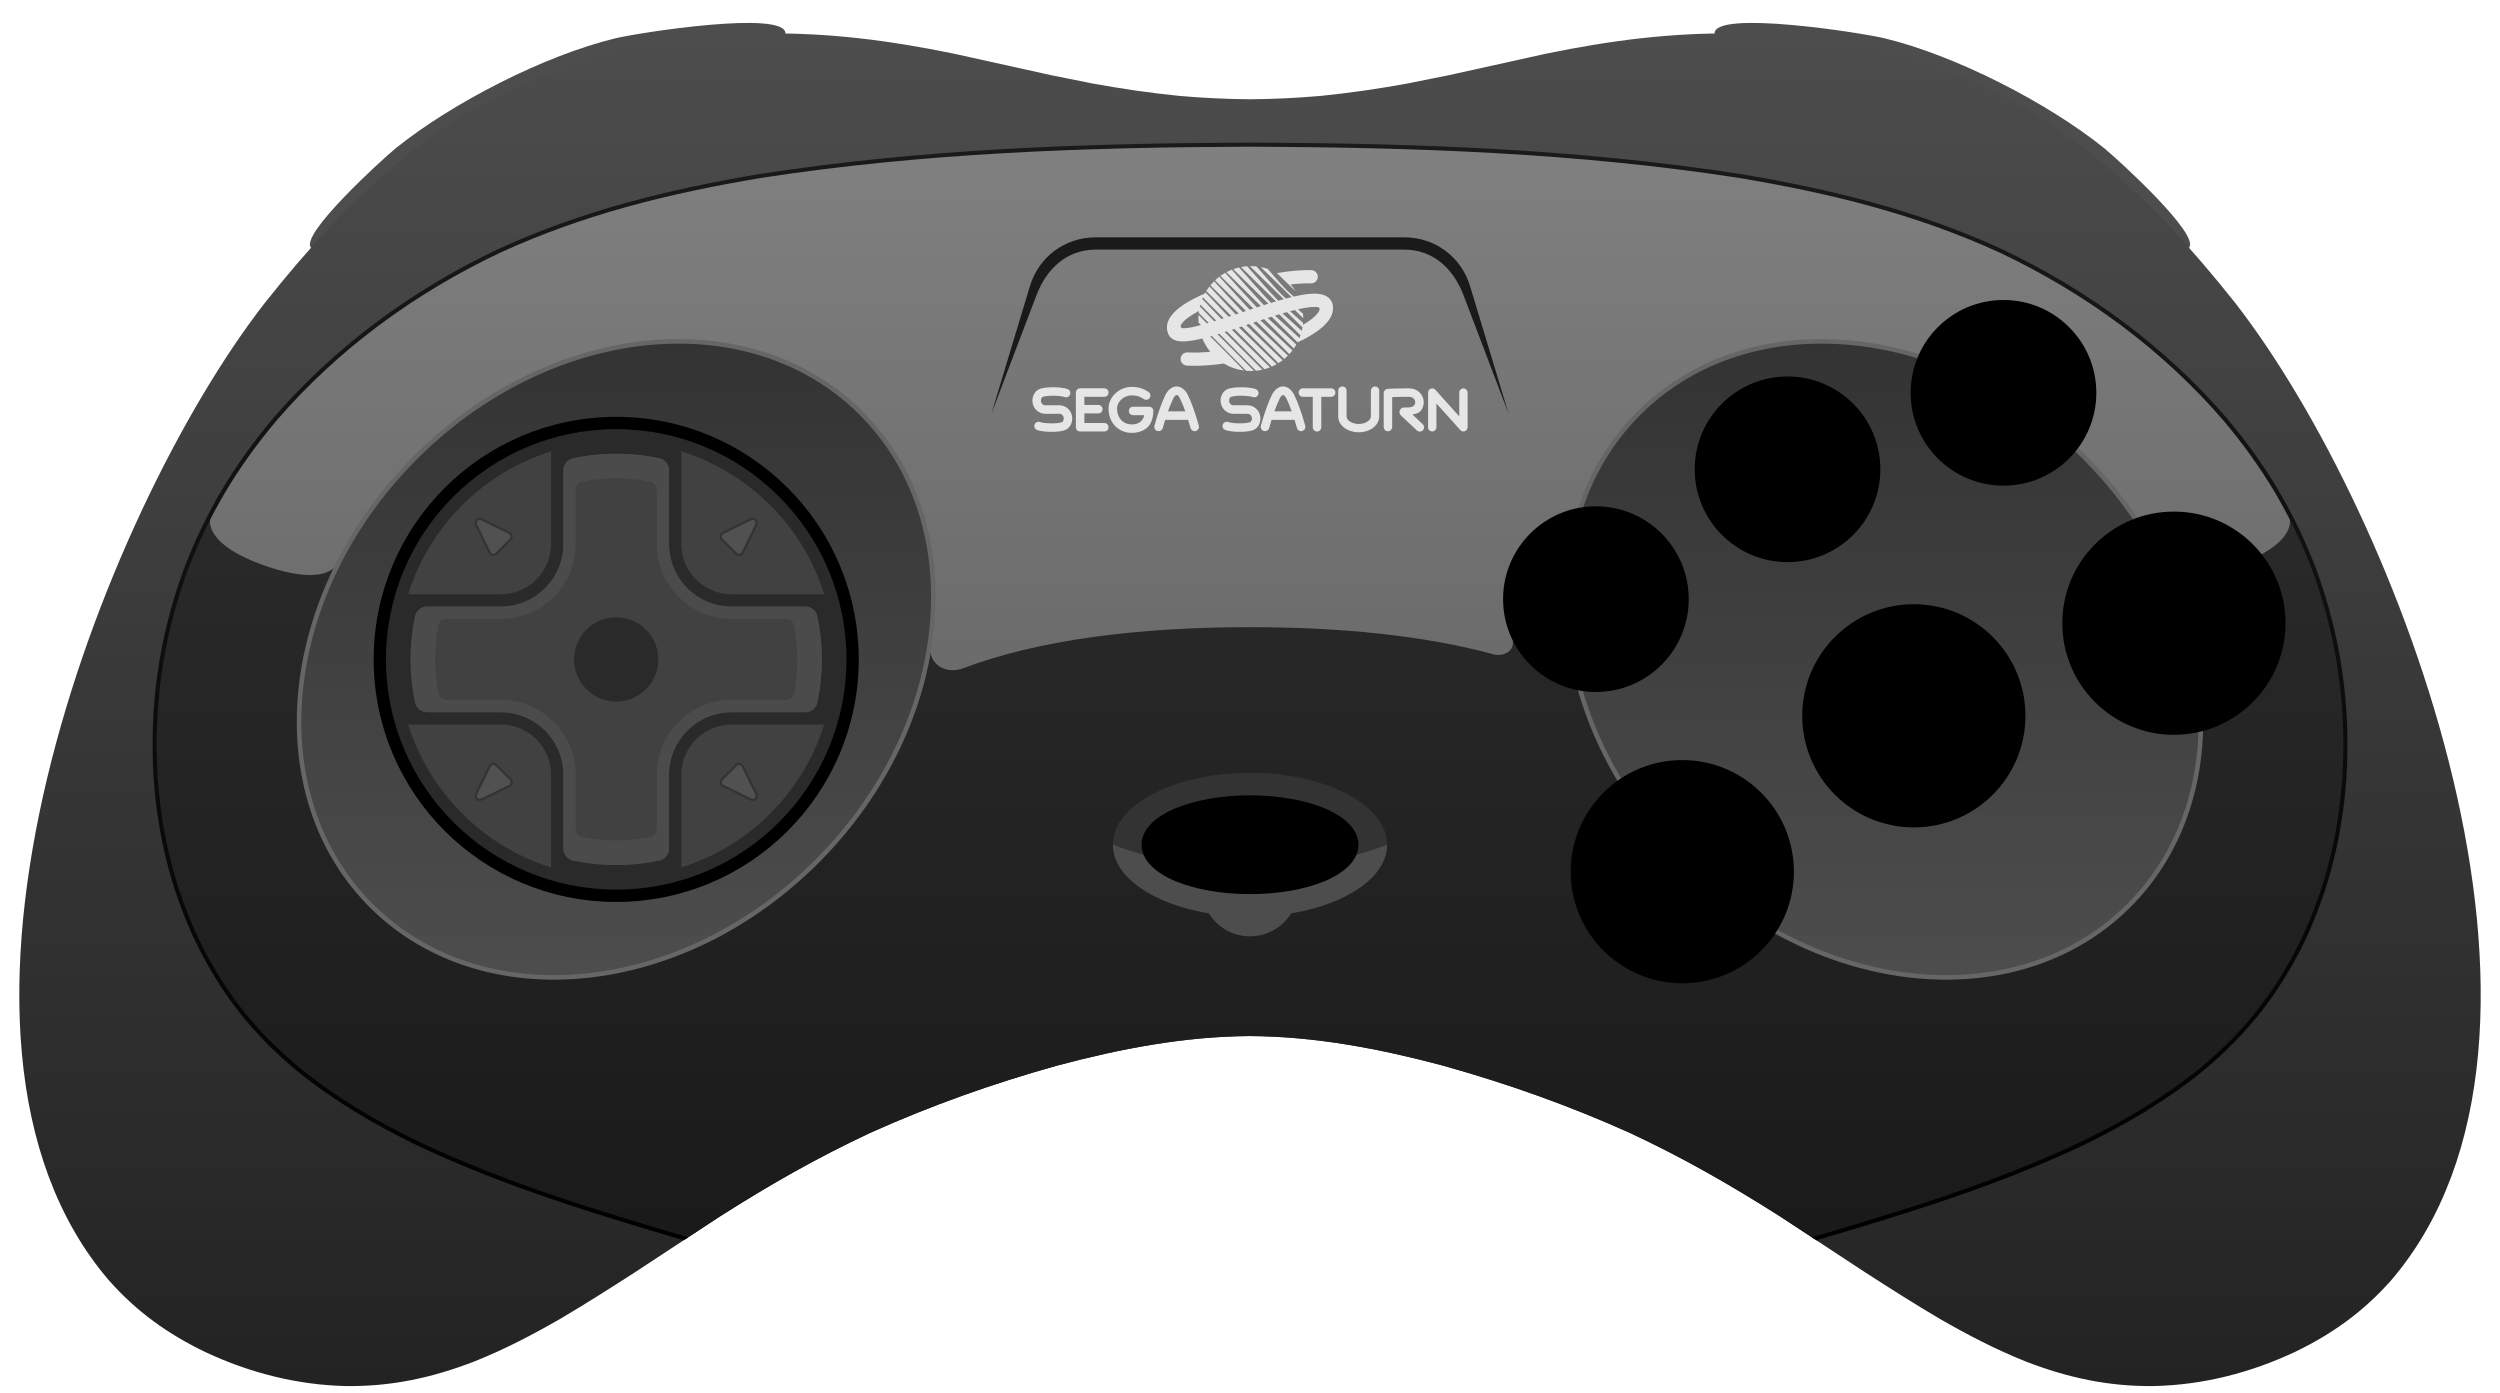 <?xml version="1.0" encoding="UTF-8"?>
<!DOCTYPE svg PUBLIC "-//W3C//DTD SVG 1.1//EN" "http://www.w3.org/Graphics/SVG/1.1/DTD/svg11.dtd">
<svg xml:space="preserve" viewBox="0 0 1098 612" width="1098px" height="612px" version="1.1" style="shape-rendering:geometricPrecision; fill-rule:evenodd; clip-rule:evenodd" xmlns="http://www.w3.org/2000/svg">
 <defs>
  <style type="text/css">
    .str0 {stroke:#666666;stroke-width:2}
    .fil10 {fill:black}
    .fil9 {fill:black}
    .fil11 {fill:#2A2A2A}
    .fil8 {fill:#333333}
    .fil12 {fill:#414141}
    .fil16 {fill:#4B4B4B}
    .fil0 {fill:#4D4D4D}
    .fil13 {fill:#77828C}
    .fil6 {fill:#1A1A1A}
    .fil14 {fill:#333333}
    .fil15 {fill:#515151}
    .fil7 {fill:#E6E6E6}
    .fil5 {fill:url(#id0)}
    .fil1 {fill:url(#id1)}
    .fil2 {fill:url(#id2)}
    .fil3 {fill:url(#id3)}
    .fil4 {fill:url(#id4)}
  </style>
  <linearGradient id="id0" gradientUnits="userSpaceOnUse" x1="827.362" y1="427.333" x2="827.362" y2="147.988">
   <stop offset="0" style="stop-opacity:1; stop-color:#4D4D4D"/>
   <stop offset="1" style="stop-opacity:1; stop-color:#333333"/>
  </linearGradient>
  <linearGradient id="id1" gradientUnits="userSpaceOnUse" x1="549" y1="606.827" x2="549" y2="12.712">
   <stop offset="0" style="stop-opacity:1; stop-color:#232323"/>
   <stop offset="1" style="stop-opacity:1; stop-color:#4D4D4D"/>
  </linearGradient>
  <linearGradient id="id2" gradientUnits="userSpaceOnUse" x1="549" y1="351.975" x2="549" y2="61.583">
   <stop offset="0" style="stop-opacity:1; stop-color:#666666"/>
   <stop offset="1" style="stop-opacity:1; stop-color:gray"/>
  </linearGradient>
  <linearGradient id="id3" gradientUnits="userSpaceOnUse" x1="549.002" y1="542.184" x2="549.002" y2="223.452">
   <stop offset="0" style="stop-opacity:1; stop-color:#1A1A1A"/>
   <stop offset="1" style="stop-opacity:1; stop-color:#2A2A2A"/>
  </linearGradient>
  <linearGradient id="id4" gradientUnits="userSpaceOnUse" x1="549.002" y1="542.787" x2="549.002" y2="60.686">
   <stop offset="0" style="stop-opacity:1; stop-color:black"/>
   <stop offset="1" style="stop-opacity:1; stop-color:#1A1A1A"/>
  </linearGradient>
 </defs>
 <g>
  <path class="fil0" d="M924.19 65.098c-25.021,-20.097 -65.45,-40.779 -96.454,-48.268 -10.372,-2.505 -74.852,-12.546 -74.714,-2.122 0.282,1.867 6.513,1.443 9.906,1.481 31.452,0.729 59.918,5.43 89.623,15.979 25.104,9.304 45.359,21.996 66.217,38.749 15.033,12.412 37.641,40.824 42.639,37.892 5.102,-5.606 -30.469,-38.122 -37.217,-43.711zm-750.38 0c25.021,-20.097 65.45,-40.779 96.454,-48.268 10.372,-2.505 74.852,-12.546 74.714,-2.122 -0.282,1.867 -6.513,1.443 -9.906,1.481 -31.452,0.729 -59.918,5.43 -89.623,15.979 -25.104,9.304 -45.359,21.996 -66.217,38.749 -15.033,12.412 -37.641,40.824 -42.639,37.892 -5.102,-5.606 30.469,-38.122 37.217,-43.711z"/>
  <path class="fil1" d="M549 43.601c-10.522,-0.086 -20.571,-0.573 -31.052,-1.482 -12.974,-1.308 -25.427,-3.138 -38.252,-5.472l-18.021 -3.621 -42.71 -9.452c-28.782,-5.883 -54.586,-9.227 -84.031,-8.897 -31.451,0.728 -60.88,5.43 -90.584,15.98 -25.104,9.303 -46.048,21.719 -66.905,38.473 -23.304,19.24 -42.35,40.266 -61.115,63.877 -71.822,92.349 -160.451,321.851 -68.539,429.284 12.18,13.759 25.828,23.56 42.336,31.516 19.425,9.106 40.269,14.465 61.755,14.949 19.943,0.261 37.719,-3.594 56.277,-10.728 13.468,-5.387 25.628,-11.723 38.179,-18.95 10.985,-6.499 21.527,-13.197 32.262,-20.114l37.568 -24.687c21.827,-13.888 42.637,-25.802 66.107,-36.763 27.02,-12.121 53.465,-21.496 81.984,-29.5 27.8,-7.4 55.881,-12.823 84.741,-12.977 28.86,0.154 56.941,5.577 84.741,12.977 28.519,8.004 54.964,17.379 81.984,29.5 23.47,10.961 44.28,22.875 66.107,36.763l37.568 24.687c10.735,6.917 21.277,13.615 32.262,20.114 12.551,7.227 24.711,13.563 38.179,18.95 18.558,7.134 36.334,10.989 56.277,10.728 21.486,-0.484 42.33,-5.843 61.755,-14.949 16.508,-7.956 30.156,-17.757 42.336,-31.516 91.912,-107.433 3.283,-336.935 -68.539,-429.284 -18.765,-23.611 -37.811,-44.637 -61.115,-63.877 -20.857,-16.754 -41.801,-29.17 -66.905,-38.473 -29.704,-10.55 -59.133,-15.252 -90.584,-15.98 -29.445,-0.33 -55.249,3.014 -84.031,8.897l-42.71 9.452 -18.021 3.621c-12.825,2.334 -25.278,4.164 -38.252,5.472 -10.481,0.909 -20.53,1.396 -31.052,1.482z"/>
  <path class="fil2" d="M1005.253 225.394c-7.668,-14.589 -16.85,-27.981 -28.006,-41.249 -27.221,-31.601 -61.183,-56.318 -98.818,-74.112 -36.981,-16.893 -74.252,-26 -114.23,-32.722 -71.91,-11.123 -142.538,-13.479 -215.199,-13.786 -72.659,0.307 -143.293,2.662 -215.2,13.786 -39.975,6.719 -77.252,15.83 -114.229,32.722 -37.697,17.824 -71.538,42.483 -98.82,74.112 -11.165,13.297 -20.338,26.667 -28.003,41.249 -3.165,9.701 7.999,89.559 23.315,94.958 126.943,44.749 738.934,44.754 865.874,0 15.316,-5.399 26.481,-85.257 23.316,-94.958z"/>
  <path class="fil3" d="M796.818 544.126l-14.987 -9.849c-21.828,-13.891 -42.636,-25.799 -66.107,-36.763 -27.018,-12.12 -53.466,-21.497 -81.984,-29.5 -27.799,-7.4 -55.881,-12.823 -84.74,-12.977 -28.86,0.154 -56.941,5.577 -84.741,12.977 -28.519,8.004 -54.964,17.379 -81.984,29.5 -23.47,10.961 -44.28,22.875 -66.107,36.763l-14.989 9.85c-40.676,-12.057 -79.036,-23.711 -117.398,-41.772 -19.139,-9.311 -36.35,-19.393 -52.929,-32.817 -19.578,-16.389 -32.942,-33.373 -44.243,-56.454 -10.837,-23.069 -16.341,-45.78 -18.239,-71.151 -1.948,-31.777 2.213,-61.467 13.099,-91.397 3.363,-8.865 7.096,-17.184 11.279,-25.142 -3.165,9.701 7.998,17.557 23.315,22.957 15.318,5.399 28.502,6.39 33.017,-1.786 21.525,-19.765 261.968,16.158 259.467,35.137 -1.503,11.402 7.99,14.251 14.236,11.88 33.453,-12.7 77.7,-18.135 126.217,-18.135 39.748,0 76.632,3.649 107.061,11.95 3.534,0.964 9.053,-0.832 8.367,-6.056 53.185,17.312 234.04,-81.102 284.492,-34.776 4.515,8.176 17.699,7.186 33.017,1.786 15.317,-5.4 26.481,-13.256 23.316,-22.957 4.185,7.966 7.918,16.287 11.277,25.142 10.875,29.965 15.057,59.585 13.099,91.397 -1.918,25.406 -7.384,48.046 -18.239,71.151 -11.296,23.072 -24.669,40.074 -44.243,56.454 -16.59,13.432 -33.781,23.496 -52.929,32.817 -38.375,18.061 -76.709,29.71 -117.4,41.771z"/>
  <path class="fil4" d="M549 64.421c-36.299,0.153 -72.103,0.82 -107.833,2.837 -35.693,2.015 -71.285,5.38 -107.177,10.931 -19.964,3.355 -39.293,7.316 -58.19,12.533 -18.882,5.212 -37.389,11.693 -55.816,20.109 -19.112,9.036 -37.257,19.847 -54.018,32.416 -16.196,12.147 -31.138,25.958 -44.502,41.444 -8.597,10.24 -16.035,20.553 -22.48,31.397 -6.448,10.847 -11.933,22.262 -16.675,34.765 -5.418,14.9 -9.165,29.743 -11.313,44.815 -2.147,15.062 -2.698,30.358 -1.732,46.172 0.945,12.635 2.79,24.633 5.746,36.314 2.954,11.683 7.021,23.076 12.412,34.55 5.608,11.454 11.729,21.399 18.87,30.512 7.162,9.13 15.397,17.479 25.137,25.632 8.248,6.68 16.661,12.532 25.395,17.874 8.739,5.345 17.802,10.181 27.348,14.824 19.14,9.012 38.288,16.412 57.728,23.064 19.475,6.664 39.216,12.571 59.532,18.593l0.797 0.234 -1.965 1.292c-20.126,-5.967 -39.689,-11.829 -58.94,-18.417 -19.497,-6.671 -38.709,-14.097 -57.926,-23.145 -9.594,-4.666 -18.714,-9.533 -27.509,-14.911 -8.797,-5.38 -17.287,-11.289 -25.613,-18.031 -9.838,-8.233 -18.117,-16.62 -25.356,-25.849 -7.221,-9.213 -13.448,-19.322 -19.115,-30.899 -5.448,-11.591 -9.56,-23.106 -12.54,-34.888 -2.98,-11.782 -4.84,-23.853 -5.791,-36.589 -0.975,-15.932 -0.42,-31.399 1.744,-46.584 2.166,-15.196 5.942,-30.161 11.408,-45.186 4.781,-12.609 10.314,-24.126 16.811,-35.057 6.499,-10.934 13.967,-21.294 22.624,-31.605 13.446,-15.581 28.529,-29.531 44.829,-41.755 16.866,-12.65 35.086,-23.508 54.298,-32.592 18.519,-8.457 37.167,-14.992 56.134,-20.229 18.977,-5.239 38.321,-9.204 58.331,-12.567 35.978,-5.563 71.687,-8.943 107.416,-10.96 35.725,-2.017 71.579,-2.684 107.937,-2.837 36.358,0.153 72.203,0.82 107.928,2.837 35.728,2.017 71.438,5.397 107.416,10.96 20.01,3.363 39.354,7.328 58.33,12.567 18.967,5.237 37.616,11.772 56.135,20.229 19.212,9.084 37.431,19.942 54.297,32.592 16.301,12.224 31.384,26.174 44.829,41.755 8.658,10.311 16.126,20.671 22.625,31.605 6.497,10.931 12.03,22.448 16.811,35.057 5.465,15.025 9.242,29.99 11.408,45.186 2.164,15.185 2.719,30.652 1.744,46.584 -0.952,12.736 -2.811,24.807 -5.791,36.589 -2.98,11.782 -7.093,23.297 -12.54,34.888 -5.667,11.577 -11.895,21.686 -19.115,30.899 -7.239,9.229 -15.518,17.616 -25.357,25.849 -8.325,6.742 -16.816,12.651 -25.612,18.031 -8.794,5.378 -17.916,10.245 -27.51,14.911 -19.216,9.048 -38.428,16.474 -57.925,23.145 -19.251,6.588 -38.814,12.45 -58.941,18.418l-1.966 -1.292 0.798 -0.235c20.317,-6.022 40.057,-11.929 59.532,-18.593 19.44,-6.652 38.589,-14.052 57.729,-23.064 9.546,-4.643 18.609,-9.479 27.348,-14.824 8.734,-5.342 17.147,-11.194 25.395,-17.874 9.739,-8.153 17.974,-16.502 25.137,-25.632 7.141,-9.113 13.262,-19.058 18.87,-30.512 5.391,-11.474 9.458,-22.867 12.412,-34.55 2.956,-11.681 4.801,-23.679 5.746,-36.314 0.966,-15.814 0.415,-31.11 -1.733,-46.172 -2.147,-15.072 -5.894,-29.915 -11.312,-44.815 -4.742,-12.503 -10.227,-23.918 -16.675,-34.765 -6.446,-10.844 -13.883,-21.157 -22.481,-31.397 -13.364,-15.486 -28.305,-29.297 -44.502,-41.444 -16.76,-12.569 -34.905,-23.38 -54.017,-32.416 -18.428,-8.416 -36.935,-14.897 -55.817,-20.109 -18.896,-5.217 -38.225,-9.178 -58.19,-12.533 -35.891,-5.551 -71.483,-8.916 -107.176,-10.931 -35.73,-2.017 -71.537,-2.684 -107.836,-2.837z"/>
  <path class="fil5 str0" d="M720.255 180.99c-49.176,48.494 -41.089,136.435 18.065,196.421 59.154,59.985 146.973,69.299 196.149,20.805 49.176,-48.494 41.089,-136.436 -18.064,-196.421 -59.155,-59.986 -146.974,-69.3 -196.15,-20.805zm-342.51 0c49.176,48.494 41.089,136.435 -18.065,196.421 -59.154,59.985 -146.973,69.299 -196.149,20.805 -49.177,-48.494 -41.089,-136.436 18.064,-196.421 59.155,-59.986 146.974,-69.3 196.15,-20.805z"/>
  <path class="fil6" d="M662.626 181.856l-16.968 -56.182c-3.889,-12.879 -15.406,-21.444 -28.877,-21.444l-135.563 0c-13.471,0 -24.988,8.567 -28.877,21.444l-16.97 56.182 19.875 -52.266c4.449,-11.699 13.437,-19.954 25.971,-19.954l135.564 0c12.534,0 21.523,8.255 25.971,19.954l19.874 52.266z"/>
  <path class="fil7" d="M526.403 138.318c-0.036,0.528 -0.056,1.06 -0.056,1.597 0,0.595 0.022,1.185 0.067,1.768l1.071 1.085c-0.242,0.066 -0.478,0.128 -0.709,0.189l-0.262 -0.265c0.013,0.107 0.027,0.215 0.042,0.322 -3.807,0.984 -5.972,1.234 -7.147,1.126 -0.843,-0.078 -1.046,-0.862 -0.795,-1.337 0.088,-0.175 0.204,-0.359 0.34,-0.562 1.232,-1.767 3.898,-3.722 7.638,-5.684 -0.042,0.283 -0.078,0.57 -0.109,0.856l4.368 4.416c-0.264,0.077 -0.526,0.153 -0.785,0.227 -1.233,-1.256 -2.485,-2.534 -3.663,-3.738zm5.803 9.236l15.085 15.29c0.685,0.062 1.379,0.095 2.08,0.095 0.457,0 0.911,-0.016 1.361,-0.041 -4.775,-4.852 -11.174,-11.337 -12.912,-13.022 -0.611,-0.591 -1.712,-1.692 -3.076,-3.07 0.261,-0.079 0.525,-0.16 0.79,-0.241l16.084 16.264c0.974,-0.094 1.93,-0.249 2.865,-0.46 -4.88,-4.894 -12.479,-12.504 -14.386,-14.353 -0.475,-0.459 -1.242,-1.226 -2.194,-2.19 0.307,-0.097 0.617,-0.196 0.927,-0.295l16.511 16.624c0.837,-0.223 1.655,-0.492 2.451,-0.805 -4.842,-4.785 -13.391,-13.23 -15.418,-15.194 -0.323,-0.314 -0.781,-0.771 -1.34,-1.337 0.358,-0.117 0.718,-0.235 1.081,-0.354l16.485 16.547c0.729,-0.319 1.438,-0.675 2.126,-1.065 -4.772,-4.653 -13.965,-13.615 -16.065,-15.652 -0.145,-0.14 -0.315,-0.308 -0.509,-0.501 0.411,-0.136 0.822,-0.273 1.236,-0.411l16.096 16.113c0.641,-0.397 1.26,-0.825 1.856,-1.28 -4.542,-4.369 -13.406,-12.894 -16.061,-15.462l0.522 -0.174 0.839 -0.28 15.403 15.359c0.559,-0.463 1.097,-0.953 1.61,-1.467 -4.211,-3.993 -11.903,-11.291 -15.238,-14.483 0.494,-0.165 0.989,-0.329 1.484,-0.492l14.395 14.307c0.477,-0.518 0.931,-1.058 1.36,-1.617 -3.978,-3.725 -10.535,-9.871 -14.091,-13.238 0.541,-0.178 1.082,-0.354 1.62,-0.529l13.073 12.945c0.396,-0.566 0.768,-1.151 1.112,-1.753 -3.715,-3.429 -9.139,-8.445 -12.62,-11.698 0.582,-0.186 1.161,-0.37 1.736,-0.551l11.416 11.264 -0.016 0.031c5.696,-2.65 10.075,-5.536 12.636,-8.398 2.325,-2.579 3.285,-5.214 2.859,-7.821 -0.272,-1.714 -1.211,-3.1 -2.704,-4.001 -2.859,-1.729 -7.661,-1.48 -14.47,0.111 -1.393,-1.239 -2.475,-2.218 -3.021,-2.748 -1.408,-1.367 -5.011,-5.471 -8.414,-9.415 -0.976,-0.33 -1.982,-0.596 -3.011,-0.795l13.516 13.18c-0.8,0.196 -1.626,0.41 -2.479,0.639 -0.839,-0.761 -1.492,-1.363 -1.879,-1.738 -1.775,-1.723 -7.062,-7.757 -11.057,-12.366 -0.818,-0.088 -1.648,-0.135 -2.489,-0.135 -0.131,0 -0.261,0.003 -0.391,0.006l14.834 14.501c-0.756,0.209 -1.532,0.43 -2.329,0.663 -0.354,-0.33 -0.643,-0.604 -0.855,-0.809 -2.034,-1.968 -8.791,-9.646 -12.859,-14.304 -0.92,0.063 -1.825,0.181 -2.712,0.348l15.366 15.078c-0.704,0.21 -1.424,0.428 -2.159,0.654 -2.366,-2.314 -10.293,-11.262 -14.075,-15.551 -0.866,0.199 -1.713,0.448 -2.539,0.742l15.429 15.177c-0.643,0.201 -1.297,0.407 -1.962,0.619 -3.304,-3.433 -11.06,-12.113 -14.123,-15.552 -0.799,0.312 -1.577,0.669 -2.33,1.065l15.115 14.915c-0.582,0.188 -1.173,0.379 -1.773,0.575 -3.865,-4.073 -11.386,-12.406 -13.893,-15.19 -0.725,0.407 -1.426,0.851 -2.1,1.331l14.492 14.35c-0.528,0.173 -1.062,0.349 -1.601,0.528 -4.164,-4.394 -11.2,-12.107 -13.389,-14.512 -0.647,0.49 -1.268,1.012 -1.86,1.564l13.584 13.5c-0.437,0.144 -0.876,0.291 -1.32,0.439l-0.1 0.033c-4.169,-4.393 -10.421,-11.163 -12.613,-13.541 -0.57,0.563 -1.113,1.155 -1.623,1.774l12.411 12.375c-0.425,0.141 -0.848,0.28 -1.268,0.42 -3.927,-4.123 -9.217,-9.779 -11.553,-12.281 -0.49,0.632 -0.949,1.291 -1.373,1.974l10.947 10.957c-0.383,0.125 -0.764,0.249 -1.143,0.373 -3.492,-3.647 -7.767,-8.166 -10.173,-10.716 -0.106,0.182 -0.209,0.365 -0.31,0.551 -6.182,2.652 -12.173,6.051 -14.917,9.999 -2.23,3.207 -1.841,5.95 -1.115,7.685 1.822,4.408 8.043,3.623 13.905,2.286 0.352,-0.081 0.71,-0.167 1.073,-0.256 0.875,2.13 2.061,4.099 3.5,5.853 -3.588,0.324 -6.967,0.421 -9.989,0.266 -1.619,-0.088 -2.994,1.172 -3.053,2.791 -0.058,1.608 1.212,2.935 2.811,3.013 1.056,0.048 2.141,0.077 3.255,0.077 4.01,0 8.388,-0.338 12.95,-0.991 1.574,0.945 3.269,1.707 5.058,2.256 1.21,0.372 2.462,0.646 3.749,0.815 -4.364,-4.488 -9.305,-9.547 -10.807,-11.004 -0.744,-0.72 -2.219,-2.19 -4.013,-3.992 0.224,-0.063 0.449,-0.126 0.676,-0.191zm40.021 -4.864c0.035,-0.29 0.064,-0.582 0.089,-0.875 -1.914,-1.705 -3.915,-3.492 -5.724,-5.117 0.715,-0.191 1.413,-0.37 2.095,-0.537l3.705 3.622c-0.004,-0.665 -0.036,-1.324 -0.095,-1.975 -0.753,-0.665 -1.502,-1.327 -2.231,-1.972 5.167,-1.17 7.639,-1.142 8.782,-0.95 0.562,0.097 0.891,0.679 0.707,1.211 -0.271,0.785 -0.892,1.56 -1.318,2.035 -1.337,1.491 -3.388,3.034 -6.01,4.558zm-7.012 -5.617l6.851 6.724 -0.312 1.526c-2.753,-2.481 -5.906,-5.327 -8.503,-7.69 0.664,-0.194 1.319,-0.381 1.964,-0.56zm-3.396 0.984l9.373 9.219 -0.445 1.204c-3.334,-3.04 -7.622,-6.955 -10.774,-9.861 0.621,-0.192 1.237,-0.38 1.846,-0.562zm-33.512 -7.45l9.16 9.194c-0.338,0.107 -0.673,0.214 -1.006,0.319 -2.896,-3.001 -6.168,-6.42 -8.451,-8.809l0.297 -0.704zm-1.135 3.185l6.995 7.044c-0.296,0.091 -0.591,0.181 -0.883,0.27 -2.149,-2.209 -4.425,-4.561 -6.316,-6.518l0.204 -0.796zm33.648 -13.855c5.842,-0.969 11.138,-1.435 15.159,-1.282 1.609,0.058 2.859,1.406 2.791,3.014 -0.058,1.618 -1.405,2.868 -3.014,2.8 -2.484,-0.096 -5.52,0.071 -8.902,0.467 0.794,0.925 1.515,1.914 2.156,2.959l-8.195 -7.962 0.005 0.004zm81.92 50.645c-1.015,0 -1.835,0.82 -1.835,1.834l0 10.446 -10.498 -11.673c-0.51,-0.569 -1.311,-0.762 -2.022,-0.485 -0.71,0.272 -1.175,0.957 -1.175,1.712l0 15.239c0,1.015 0.821,1.835 1.835,1.835 1.014,0 1.834,-0.82 1.834,-1.835l0 -10.445 10.498 11.673c0.355,0.394 0.853,0.607 1.363,0.607 0.219,0 0.446,-0.039 0.659,-0.122 0.71,-0.272 1.175,-0.956 1.175,-1.713l0 -15.239c0,-1.014 -0.82,-1.834 -1.834,-1.834zm-22.158 11.667c-0.123,-0.117 -0.051,-0.33 0.123,-0.343 3.404,-0.213 4.418,-2.765 4.593,-4.935 0,-0.007 0,-0.013 0,-0.02 0.11,-1.537 -0.491,-3.171 -1.602,-4.366 -0.866,-0.931 -2.448,-2.035 -5.097,-2.035 -1.964,0 -4.174,0.032 -6.053,0.09 -3.088,0.096 -3.308,0.174 -3.598,0.284 -0.737,0.265 -1.228,0.963 -1.228,1.744l0 14.884c0,1.059 0.885,1.912 1.951,1.861 1.001,-0.045 1.776,-0.911 1.776,-1.912l0.001 -13.089c1.634,-0.065 4.341,-0.135 7.151,-0.135 1.046,0 1.841,0.284 2.364,0.846 0.53,0.569 0.633,1.24 0.613,1.557 -0.045,0.575 -0.199,2.274 -3.249,2.274l-1.595 0c-0.821,0 -1.583,0.465 -1.912,1.214 -0.349,0.795 -0.162,1.712 0.471,2.3l7.016 6.576c0.362,0.336 0.82,0.504 1.272,0.504 0.498,0 0.996,-0.2 1.364,-0.587 0.704,-0.75 0.665,-1.932 -0.084,-2.636l-4.277 -4.076zm-16.647 -12.501c-1.015,0 -1.835,0.821 -1.835,1.835l0 11.331c0,1.75 -2.494,3.288 -5.343,3.288 -2.841,0 -5.342,-1.538 -5.342,-3.288l0 -11.331c0,-1.014 -0.82,-1.835 -1.835,-1.835 -1.014,0 -1.834,0.821 -1.834,1.835l0 11.331c0,1.945 1.047,3.811 2.868,5.11 1.66,1.188 3.844,1.841 6.137,1.841 2.294,0 4.47,-0.653 6.137,-1.841 1.822,-1.299 2.868,-3.165 2.868,-5.11l0 -11.331c0.013,-1.014 -0.807,-1.835 -1.821,-1.835zm-19.303 0.802l-12.397 0c-1.027,0 -1.867,0.833 -1.867,1.866 0,1.028 0.834,1.867 1.867,1.867l4.335 0 0 13.372c0,1.028 0.833,1.868 1.867,1.868 1.033,0 1.867,-0.834 1.867,-1.868l0 -13.372 4.335 0c1.027,0 1.866,-0.833 1.866,-1.867 -0.006,-1.026 -0.839,-1.866 -1.873,-1.866zm-16.227 2.842c-0.963,-1.97 -2.836,-3.682 -4.884,-3.682 -2.048,0 -3.921,1.712 -4.884,3.682 -1.679,3.423 -3.269,7.861 -4.858,13.572 -0.278,1.008 0.311,2.048 1.311,2.326 0.168,0.045 0.343,0.071 0.511,0.071 0.827,0 1.589,-0.549 1.822,-1.382 0.349,-1.26 0.704,-2.449 1.052,-3.579l10.097 0c0.35,1.13 0.698,2.319 1.054,3.579 0.277,1.007 1.324,1.595 2.325,1.311 1.008,-0.278 1.596,-1.324 1.311,-2.326 -1.595,-5.711 -3.184,-10.149 -4.857,-13.572zm-8.695 7.28c0.768,-2.144 1.537,-4.012 2.325,-5.614 0.336,-0.684 0.879,-1.563 1.486,-1.563 0.614,0 1.156,0.879 1.492,1.563 0.788,1.609 1.557,3.47 2.326,5.614l-7.629 0 0 0zm-6.144 2.662c-0.246,-3.03 -2.694,-5.336 -5.633,-5.336 -0.065,0 -0.123,0 -0.188,0l-1.699 0c-0.013,0 -0.025,0 -0.032,0l-4.128 0 -0.077 0c-1.034,0.038 -1.906,-0.788 -1.996,-1.893 -0.058,-0.859 0.361,-1.718 0.904,-1.841l0.103 -0.026c2.429,-0.691 7.61,-0.51 9.425,0.149 0.97,0.349 2.036,-0.155 2.384,-1.125 0.349,-0.968 -0.155,-2.035 -1.124,-2.383 -2.674,-0.963 -8.643,-1.079 -11.667,-0.233 -2.332,0.556 -3.947,3.011 -3.746,5.737l0 0.019c0.245,3.03 2.693,5.337 5.633,5.337 0.065,0 0.123,0 0.187,0l1.699 0c0.013,0 0.026,0 0.032,0l4.129 0 0.077 0c1.033,-0.04 1.905,0.787 1.996,1.892 0.058,0.86 -0.362,1.719 -0.904,1.841l-0.104 0.026c-2.429,0.691 -7.61,0.51 -9.425,-0.148 -0.969,-0.35 -2.034,0.154 -2.383,1.123 -0.35,0.969 0.154,2.035 1.123,2.384 1.466,0.53 3.928,0.801 6.35,0.801 1.99,0 3.954,-0.188 5.317,-0.569 2.332,-0.555 3.947,-3.01 3.747,-5.736l0 -0.019zm-31.906 -9.942c-0.962,-1.97 -2.836,-3.682 -4.884,-3.682 -2.047,0 -3.921,1.712 -4.883,3.682 -1.68,3.423 -3.269,7.861 -4.859,13.572 -0.277,1.008 0.311,2.048 1.312,2.326 0.168,0.045 0.342,0.071 0.51,0.071 0.827,0 1.589,-0.549 1.822,-1.382 0.349,-1.26 0.704,-2.449 1.053,-3.579l10.09 0c0.349,1.13 0.698,2.319 1.053,3.579 0.278,1.007 1.325,1.595 2.326,1.311 1.008,-0.278 1.596,-1.324 1.312,-2.326 -1.59,-5.711 -3.179,-10.149 -4.852,-13.572zm-8.702 7.274c0.769,-2.144 1.538,-4.012 2.326,-5.614 0.336,-0.685 0.879,-1.563 1.486,-1.563 0.613,0 1.157,0.878 1.492,1.563 0.788,1.608 1.557,3.47 2.326,5.614l-7.63 0 0 0zm-6.415 -0.187c0,-0.052 0,-0.104 -0.006,-0.149 0,-0.013 0,-0.026 -0.006,-0.039 -0.007,-0.052 -0.013,-0.097 -0.02,-0.148 0,-0.013 -0.006,-0.026 -0.006,-0.039 -0.013,-0.046 -0.019,-0.097 -0.039,-0.142 -0.006,-0.013 -0.006,-0.027 -0.013,-0.039 -0.013,-0.045 -0.032,-0.09 -0.051,-0.136 -0.007,-0.013 -0.013,-0.025 -0.013,-0.038 -0.019,-0.046 -0.039,-0.085 -0.059,-0.13 -0.006,-0.012 -0.013,-0.026 -0.019,-0.039 -0.026,-0.038 -0.045,-0.077 -0.071,-0.116 -0.007,-0.013 -0.013,-0.026 -0.026,-0.032 -0.026,-0.039 -0.052,-0.071 -0.084,-0.11 -0.006,-0.013 -0.02,-0.019 -0.026,-0.032 -0.032,-0.032 -0.058,-0.072 -0.09,-0.104 -0.013,-0.013 -0.02,-0.019 -0.033,-0.032 -0.032,-0.033 -0.064,-0.065 -0.096,-0.091 -0.014,-0.006 -0.026,-0.019 -0.033,-0.025 -0.032,-0.026 -0.071,-0.052 -0.11,-0.078 -0.013,-0.006 -0.026,-0.019 -0.038,-0.025 -0.039,-0.026 -0.071,-0.045 -0.11,-0.072 -0.013,-0.006 -0.032,-0.013 -0.045,-0.026 -0.039,-0.019 -0.078,-0.038 -0.116,-0.057 -0.02,-0.007 -0.04,-0.013 -0.053,-0.02 -0.038,-0.013 -0.077,-0.033 -0.116,-0.039 -0.019,-0.006 -0.038,-0.013 -0.064,-0.019 -0.039,-0.013 -0.078,-0.019 -0.11,-0.026 -0.026,-0.006 -0.046,-0.006 -0.071,-0.013 -0.039,-0.006 -0.071,-0.013 -0.11,-0.019 -0.026,0 -0.052,-0.007 -0.077,-0.007 -0.026,0 -0.046,-0.006 -0.071,-0.006 -0.013,0 -0.026,0 -0.039,0 -0.006,0 -0.019,0 -0.026,0l-7.055 0c-1.026,0 -1.866,0.833 -1.866,1.867 0,1.027 0.833,1.867 1.866,1.867l4.936 0c-0.852,3.462 -3.611,4.038 -5.529,4.038 -3.805,0 -6.467,-2.882 -6.467,-7.003 0,-3.011 3.081,-5.75 6.467,-5.75 2.073,0 3.611,0.472 5.303,1.621 0.853,0.582 2.009,0.356 2.591,-0.49 0.581,-0.853 0.355,-2.01 -0.491,-2.591 -2.307,-1.57 -4.587,-2.267 -7.397,-2.267 -2.642,0 -5.168,0.995 -7.125,2.81 -1.951,1.802 -3.069,4.238 -3.069,6.667 0,3.126 1.04,5.833 3.01,7.817 1.867,1.879 4.419,2.913 7.184,2.913 2.597,0 4.878,-0.75 6.602,-2.164 1.434,-1.176 2.765,-3.411 2.907,-7.403 0,-0.019 0,-0.033 0,-0.052 0,-0.007 0,-0.013 0,-0.013 -0.02,0 -0.02,-0.007 -0.02,-0.019zm-21.537 5.31l-8.754 0 0 -4.212 6.125 0c1.027,0 1.866,-0.834 1.866,-1.868 0,-1.026 -0.833,-1.866 -1.866,-1.866l-6.125 0 0 -3.573 8.754 0c1.027,0 1.867,-0.833 1.867,-1.867 0,-1.026 -0.834,-1.867 -1.867,-1.867l-10.62 0.001c-1.027,0 -1.867,0.833 -1.867,1.866l0 15.24c0,1.027 0.833,1.867 1.867,1.867l10.62 0c1.027,0 1.867,-0.834 1.867,-1.867 -0.007,-1.021 -0.84,-1.854 -1.867,-1.854zm-14.09 -2.455c-0.245,-3.03 -2.693,-5.336 -5.633,-5.336 -0.064,0 -0.122,0 -0.187,0l-1.699 0c-0.013,0 -0.026,0 -0.032,0l-4.128 0 -0.078 0c-1.033,0.038 -1.905,-0.788 -1.996,-1.893 -0.058,-0.859 0.362,-1.718 0.905,-1.841l0.103 -0.026c2.429,-0.691 7.61,-0.51 9.426,0.149 0.969,0.349 2.034,-0.155 2.383,-1.125 0.349,-0.968 -0.155,-2.035 -1.124,-2.383 -2.674,-0.963 -8.643,-1.079 -11.667,-0.233 -2.332,0.556 -3.947,3.011 -3.746,5.737l0 0.019c0.245,3.03 2.694,5.337 5.633,5.337 0.064,0 0.122,0 0.187,0l1.699 0c0.013,0 0.026,0 0.032,0l4.128 0 0.078 0c1.033,-0.04 1.906,0.787 1.995,1.892 0.059,0.86 -0.361,1.719 -0.904,1.841l-0.103 0.026c-2.429,0.691 -7.61,0.51 -9.425,-0.148 -0.969,-0.35 -2.035,0.154 -2.384,1.123 -0.349,0.969 0.155,2.035 1.124,2.384 1.467,0.53 3.928,0.801 6.351,0.801 1.989,0 3.953,-0.188 5.316,-0.569 2.332,-0.555 3.947,-3.01 3.746,-5.736l0 -0.019z"/>
  <path class="fil0" d="M609.228 371.005c0,14.143 -17.722,26.114 -42.153,30.141 -3.742,6.052 -10.437,10.086 -18.076,10.086 -7.638,0 -14.334,-4.034 -18.076,-10.086 -24.43,-4.027 -42.151,-15.998 -42.151,-30.141l120.456 0z"/>
  <path class="fil8" d="M548.999 339.415c33.263,0 60.228,14.144 60.229,31.59 -18.24,6.931 -38.663,10.815 -60.229,10.815 -21.565,0 -41.988,-3.884 -60.227,-10.815 0,-17.446 26.964,-31.59 60.227,-31.59z"/>
  <circle class="fil9" cx="270.638" cy="289.603" r="106.524"/>
  <path class="fil10" d="M548.999 349.315c12.611,0 24.107,2.132 32.496,5.579 9.349,3.841 15.133,9.516 15.133,16.111 0,6.595 -5.784,12.27 -15.133,16.111 -8.389,3.447 -19.885,5.579 -32.496,5.579 -12.611,0 -24.107,-2.132 -32.496,-5.579 -9.348,-3.841 -15.132,-9.516 -15.132,-16.111 0,-6.595 5.784,-12.27 15.132,-16.111 8.389,-3.447 19.885,-5.579 32.496,-5.579z"/>
  <circle class="fil9" cx="700.92" cy="263.142" r="40.77"/>
  <circle class="fil9" cx="785.084" cy="206.112" r="40.77"/>
  <circle class="fil9" cx="879.932" cy="172.527" r="40.77"/>
  <circle class="fil9" cx="738.862" cy="382.835" r="49.014"/>
  <circle class="fil9" cx="840.562" cy="314.383" r="49.014"/>
  <circle class="fil9" cx="954.779" cy="273.703" r="49.014"/>
  <circle class="fil11" cx="270.638" cy="289.603" r="101.124"/>
  <path class="fil12" d="M293.836 206.551l0 32.355c0,15.187 12.312,27.499 27.499,27.499l32.354 0c2.576,0 4.744,1.753 5.282,4.272 1.302,6.102 1.991,12.434 1.991,18.926 0,6.491 -0.689,12.823 -1.991,18.926 -0.538,2.519 -2.705,4.272 -5.282,4.272l-32.354 0c-15.187,0 -27.499,12.311 -27.499,27.499l0 32.354c0,2.576 -1.753,4.744 -4.272,5.282 -6.103,1.302 -12.434,1.991 -18.926,1.991 -6.492,0 -12.823,-0.689 -18.926,-1.991 -2.519,-0.538 -4.272,-2.705 -4.272,-5.282l0 -32.354c0,-15.188 -12.312,-27.499 -27.499,-27.499l-32.355 0c-2.575,0 -4.744,-1.753 -5.281,-4.272 -1.303,-6.103 -1.991,-12.434 -1.991,-18.926 0,-6.492 0.688,-12.824 1.991,-18.926 0.537,-2.519 2.705,-4.272 5.281,-4.272l32.355 0c15.187,0 27.499,-12.312 27.499,-27.499l0 -32.355c0,-2.575 1.753,-4.744 4.272,-5.281 6.103,-1.303 12.434,-1.991 18.926,-1.991 6.491,0 12.823,0.688 18.926,1.991 2.519,0.537 4.272,2.705 4.272,5.281zm-23.199 64.552c10.216,0 18.499,8.283 18.499,18.5 0,10.217 -8.283,18.499 -18.499,18.499 -10.218,0 -18.501,-8.282 -18.501,-18.499 0,-10.217 8.283,-18.5 18.501,-18.5zm91.371 47.097c-9.338,29.863 -32.908,53.435 -62.772,62.773l0 -40.668c0,-12.208 9.896,-22.105 22.104,-22.105l40.668 0zm-119.968 62.773c-29.863,-9.338 -53.436,-32.908 -62.774,-62.773l40.67 0c12.208,0 22.104,9.897 22.104,22.105l0 40.668zm0 -182.741l0 40.669c0,12.207 -9.896,22.104 -22.104,22.104l-40.67 0c9.339,-29.863 32.91,-53.435 62.774,-62.773zm119.968 62.773l-40.668 0c-12.208,0 -22.104,-9.897 -22.104,-22.104l0 -40.669c29.863,9.338 53.434,32.91 62.772,62.773z"/>
  <path class="fil13" d="M187.556 307.411l0.01 0.002c-0.009,-0.003 -0.019,-0.009 -0.01,-0.002z"/>
  <path class="fil13" d="M187.577 307.433c0.015,0.012 0.002,-0.005 -0.001,-0.018 -0.026,-0.004 -0.013,0.002 0.001,0.018z"/>
  <path class="fil13" d="M353.719 271.794l-0.01 -0.002c0.01,0.003 0.02,0.009 0.01,0.002z"/>
  <path class="fil13" d="M353.698 271.773c-0.015,-0.012 -0.001,0.004 0.002,0.018 0.026,0.004 0.012,-0.004 -0.002,-0.018z"/>
  <path class="fil14" d="M208.639 348.527l5.994 -12.221c0.336,-0.683 0.935,-1.132 1.687,-1.256 0.748,-0.124 1.465,0.106 2.001,0.642l6.228 6.228c0.536,0.536 0.765,1.253 0.641,2 -0.124,0.753 -0.571,1.352 -1.256,1.688l-12.221 5.994c-0.894,0.438 -1.933,0.267 -2.637,-0.437 -0.704,-0.704 -0.875,-1.745 -0.437,-2.638zm118.004 -12.221l5.993 12.221c0.439,0.893 0.268,1.934 -0.436,2.638 -0.705,0.705 -1.744,0.875 -2.638,0.437l-12.221 -5.994c-0.683,-0.336 -1.132,-0.935 -1.256,-1.688 -0.124,-0.747 0.106,-1.464 0.642,-2l6.227 -6.228c0.536,-0.536 1.254,-0.766 2.002,-0.642 0.751,0.124 1.352,0.573 1.687,1.256zm-9.302 -102.708l12.221 -5.994c0.893,-0.439 1.934,-0.267 2.638,0.437 0.704,0.704 0.875,1.743 0.436,2.637l-5.993 12.221c-0.335,0.684 -0.936,1.132 -1.687,1.256 -0.748,0.124 -1.466,-0.106 -2.002,-0.641l-6.227 -6.228c-0.536,-0.536 -0.766,-1.253 -0.642,-2.001 0.124,-0.752 0.573,-1.352 1.256,-1.687zm-105.628 -5.994l12.221 5.994c0.685,0.336 1.132,0.935 1.256,1.687 0.124,0.748 -0.105,1.465 -0.641,2.001l-6.228 6.228c-0.536,0.536 -1.253,0.765 -2.001,0.641 -0.752,-0.124 -1.351,-0.572 -1.687,-1.256l-5.994 -12.221c-0.439,-0.893 -0.268,-1.933 0.437,-2.637 0.703,-0.704 1.744,-0.875 2.637,-0.437z"/>
  <path class="fil15" d="M215.527 336.744l-5.994 12.221c-0.251,0.511 -0.153,1.09 0.249,1.493 0.403,0.403 0.982,0.501 1.494,0.249l12.221 -5.993c0.391,-0.192 0.638,-0.524 0.709,-0.954 0.072,-0.435 -0.052,-0.822 -0.364,-1.134l-6.228 -6.228c-0.312,-0.312 -0.698,-0.435 -1.134,-0.363 -0.43,0.07 -0.761,0.318 -0.953,0.709zm7.97 -102.252l-12.221 -5.994c-0.512,-0.251 -1.091,-0.153 -1.494,0.249 -0.402,0.403 -0.5,0.982 -0.249,1.494l5.994 12.221c0.192,0.39 0.523,0.638 0.953,0.709 0.436,0.072 0.822,-0.052 1.134,-0.364l6.228 -6.228c0.312,-0.312 0.436,-0.698 0.364,-1.134 -0.071,-0.43 -0.318,-0.761 -0.709,-0.953zm106.503 -5.994l-12.221 5.994c-0.391,0.192 -0.639,0.523 -0.709,0.953 -0.072,0.436 0.051,0.822 0.364,1.134l6.227 6.228c0.312,0.312 0.699,0.436 1.134,0.364 0.43,-0.071 0.763,-0.318 0.954,-0.709l5.993 -12.221c0.252,-0.512 0.154,-1.091 -0.249,-1.494 -0.402,-0.402 -0.982,-0.5 -1.493,-0.249zm1.742 120.467l-5.993 -12.221c-0.191,-0.391 -0.524,-0.639 -0.954,-0.709 -0.435,-0.072 -0.822,0.051 -1.134,0.363l-6.227 6.228c-0.313,0.313 -0.436,0.698 -0.364,1.134 0.07,0.43 0.318,0.762 0.709,0.954l12.221 5.993c0.512,0.252 1.09,0.154 1.493,-0.249 0.403,-0.403 0.5,-0.982 0.249,-1.493z"/>
  <path class="fil16" d="M293.836 206.551l0 32.355c0,15.187 12.312,27.499 27.499,27.499l32.354 0c2.576,0 4.744,1.753 5.282,4.272 1.302,6.102 1.991,12.434 1.991,18.926 0,6.491 -0.689,12.823 -1.991,18.926 -0.538,2.519 -2.705,4.272 -5.282,4.272l-32.354 0c-15.187,0 -27.499,12.311 -27.499,27.499l0 32.354c0,2.576 -1.753,4.744 -4.272,5.282 -6.103,1.302 -12.434,1.991 -18.926,1.991 -6.492,0 -12.823,-0.689 -18.926,-1.991 -2.519,-0.538 -4.272,-2.705 -4.272,-5.282l0 -32.354c0,-15.188 -12.312,-27.499 -27.499,-27.499l-32.355 0c-2.575,0 -4.744,-1.753 -5.281,-4.272 -1.303,-6.103 -1.991,-12.434 -1.991,-18.926 0,-6.492 0.688,-12.824 1.991,-18.926 0.537,-2.519 2.705,-4.272 5.281,-4.272l32.355 0c15.187,0 27.499,-12.312 27.499,-27.499l0 -32.355c0,-2.575 1.753,-4.744 4.272,-5.281 6.103,-1.303 12.434,-1.991 18.926,-1.991 6.491,0 12.823,0.688 18.926,1.991 2.519,0.537 4.272,2.705 4.272,5.281zm-5.4 32.355l0 -23.901c0,-1.747 -1.214,-3.213 -2.93,-3.537 -4.816,-0.911 -9.786,-1.389 -14.868,-1.389 -5.082,0 -10.053,0.477 -14.87,1.389 -1.716,0.325 -2.93,1.79 -2.93,3.537l0.002 23.901c0,9.083 -3.683,17.309 -9.637,23.262 -5.953,5.954 -14.179,9.636 -23.262,9.636l-23.901 0c-1.747,0 -3.213,1.215 -3.537,2.93 -0.911,4.816 -1.389,9.787 -1.389,14.869 0,5.082 0.477,10.053 1.389,14.869 0.325,1.716 1.79,2.931 3.537,2.931l23.901 -0.002c9.083,0 17.309,3.683 23.262,9.636 5.954,5.954 9.637,14.179 9.637,23.263l0 23.901c0,1.746 1.214,3.212 2.929,3.537 4.816,0.911 9.787,1.389 14.869,1.389 5.082,0 10.053,-0.478 14.869,-1.389 1.716,-0.325 2.931,-1.791 2.931,-3.537l-0.002 -23.901c0,-9.084 3.683,-17.309 9.636,-23.263 5.954,-5.953 14.179,-9.636 23.263,-9.636l23.901 0c1.746,0 3.212,-1.214 3.537,-2.93 0.911,-4.816 1.389,-9.786 1.389,-14.868 0,-5.082 -0.478,-10.053 -1.389,-14.87 -0.325,-1.716 -1.791,-2.93 -3.537,-2.93l-23.901 0.001c-9.084,0 -17.309,-3.682 -23.263,-9.636 -5.953,-5.953 -9.636,-14.179 -9.636,-23.262z"/>
 </g>
</svg>
